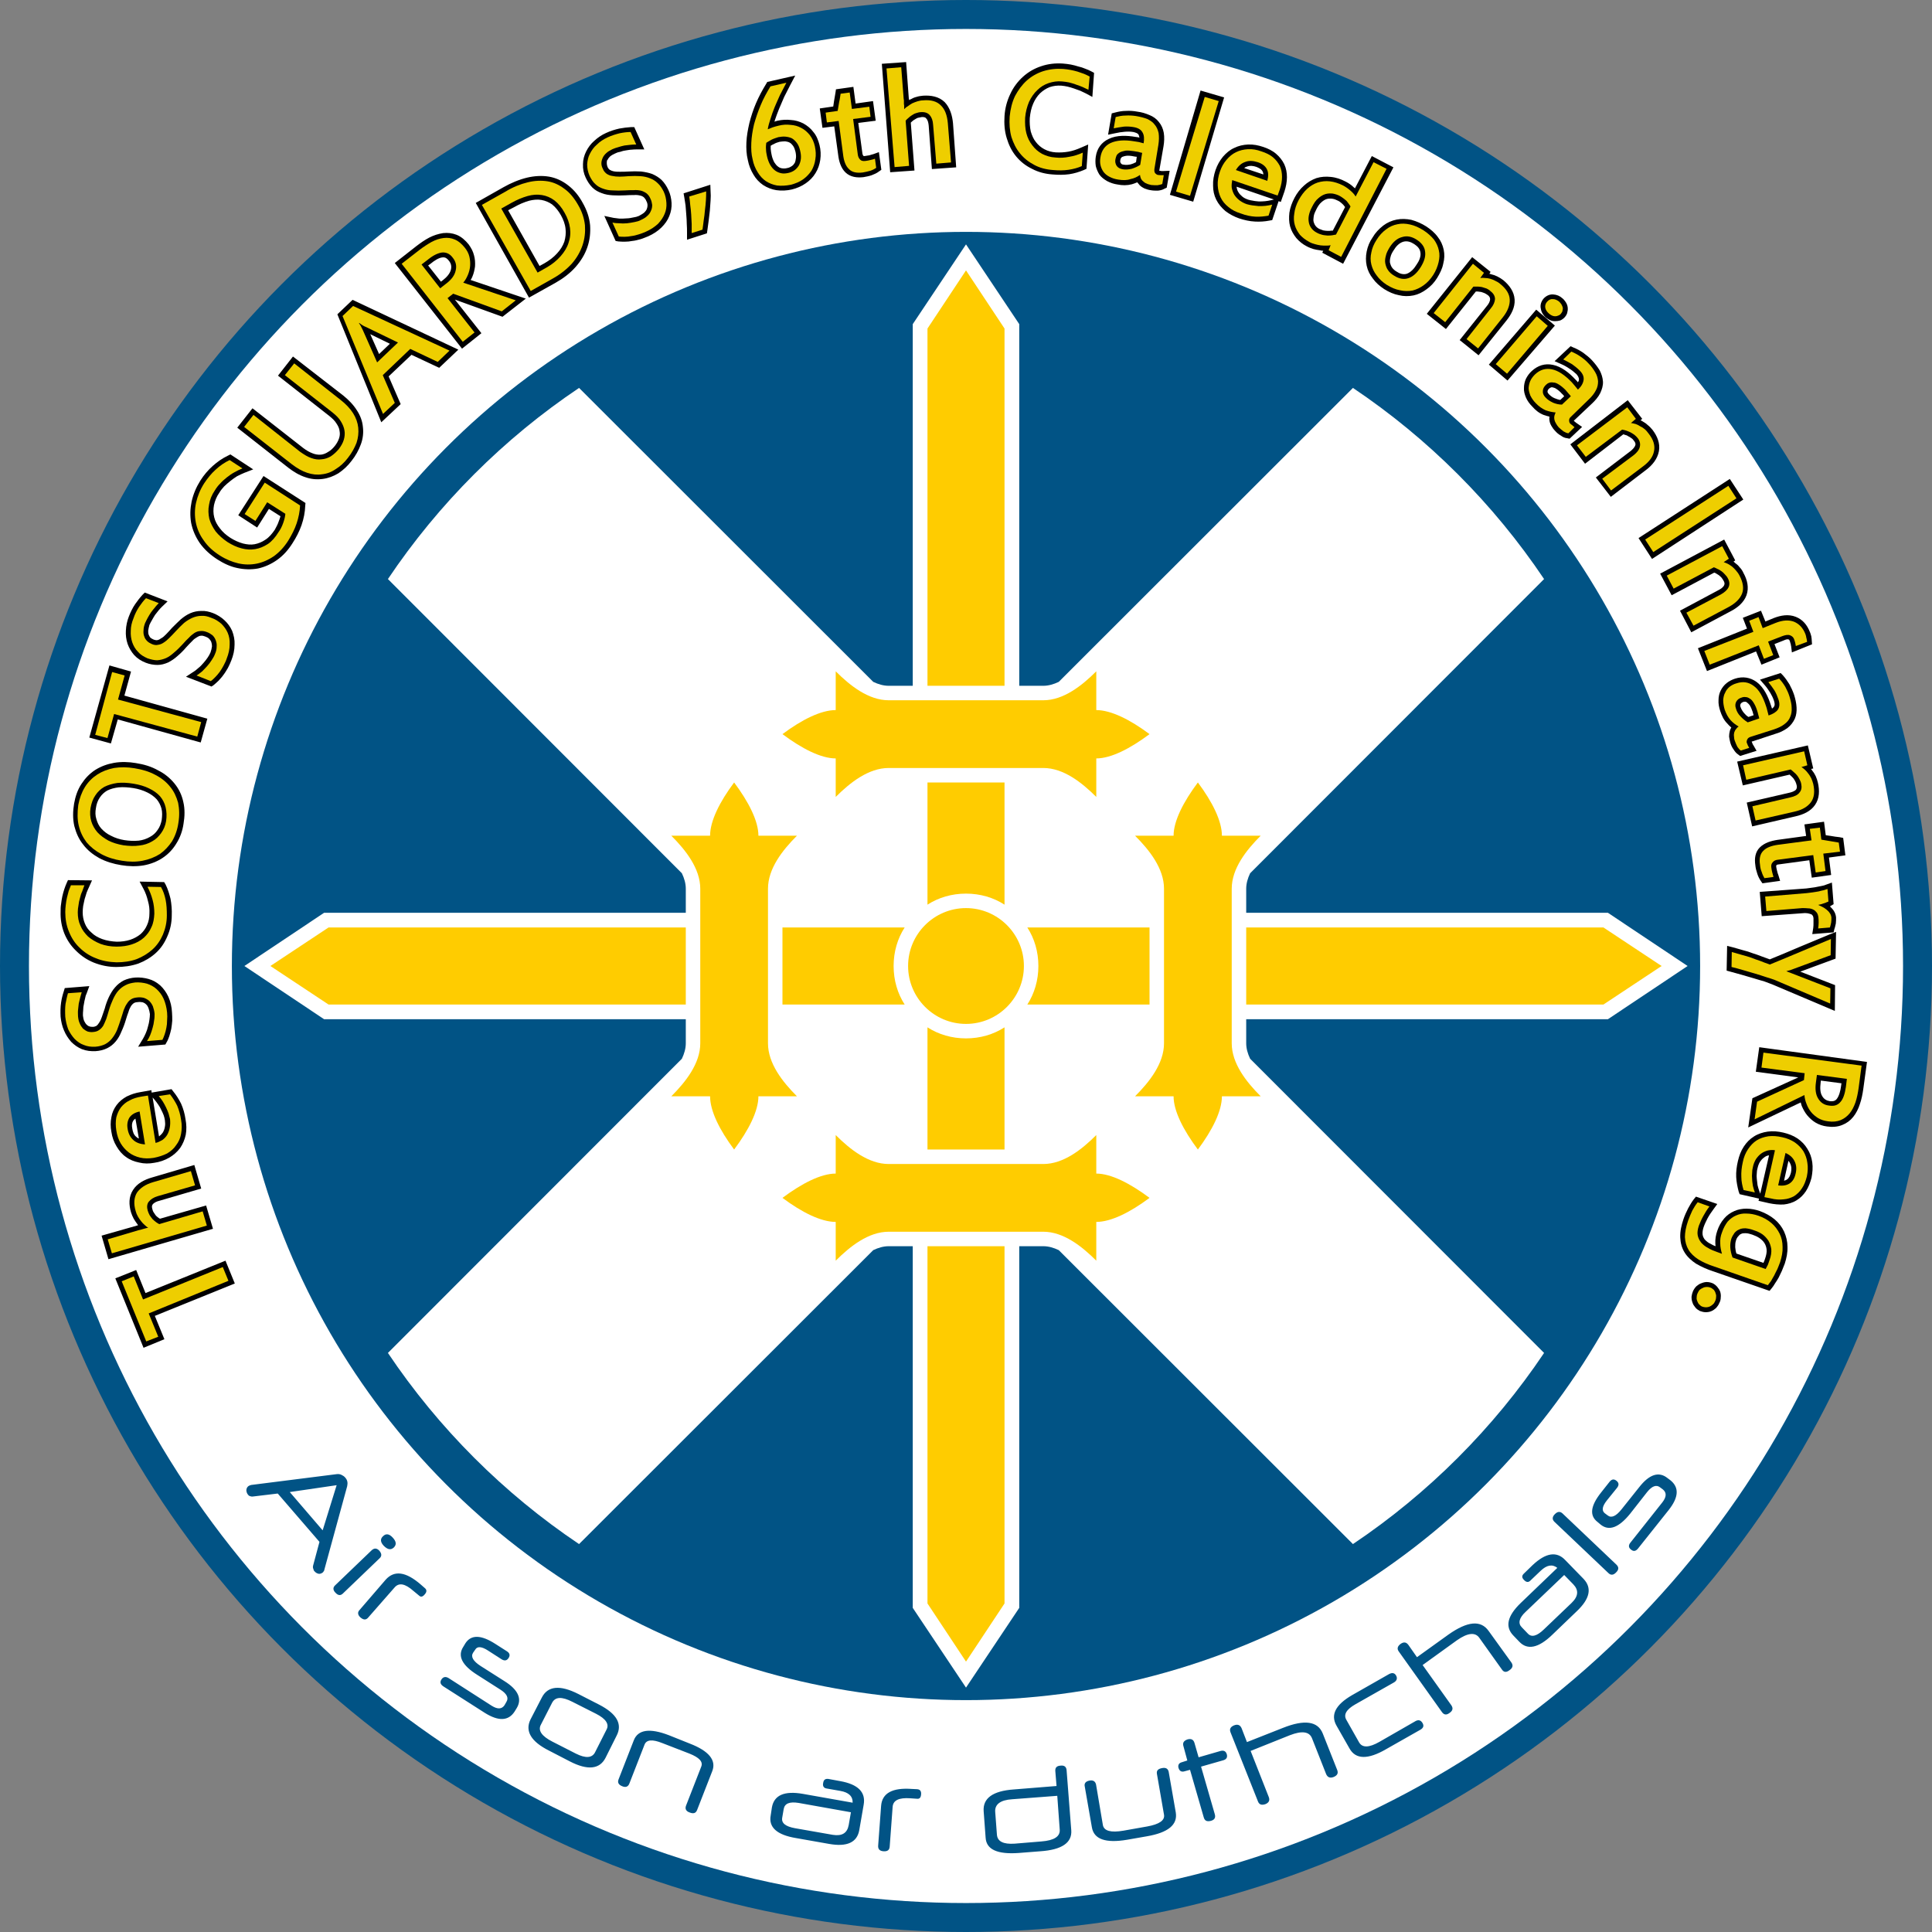 <?xml version="1.0" encoding="UTF-8" standalone="no"?>
<!-- Creator: CorelDRAW X7 -->

<svg
   xmlns:dc="http://purl.org/dc/elements/1.1/"
   xmlns:cc="http://creativecommons.org/ns#"
   xmlns:rdf="http://www.w3.org/1999/02/22-rdf-syntax-ns#"
   xmlns:svg="http://www.w3.org/2000/svg"
   xmlns="http://www.w3.org/2000/svg"
   xmlns:sodipodi="http://sodipodi.sourceforge.net/DTD/sodipodi-0.dtd"
   xmlns:inkscape="http://www.inkscape.org/namespaces/inkscape"
   xml:space="preserve"
   width="7.874in"
   height="7.874in"
   version="1.1"
   style="clip-rule:evenodd;fill-rule:evenodd;image-rendering:optimizeQuality;shape-rendering:geometricPrecision;text-rendering:geometricPrecision"
   viewBox="0 0 7874.001 7874.001"
   id="svg3577"
   inkscape:version="0.91 r13725"
   sodipodi:docname="Ariadna - The Scots Guards - [N3] [Vyo].svg"><rect x="0" y="0" width="7874.001" height="7874.001" fill="#808080" stroke="none"/><sodipodi:namedview
     pagecolor="#ffffff"
     bordercolor="#666666"
     borderopacity="1"
     objecttolerance="10"
     gridtolerance="10"
     guidetolerance="10"
     inkscape:pageopacity="0"
     inkscape:pageshadow="2"
     inkscape:window-width="640"
     inkscape:window-height="480"
     id="namedview3645"
     showgrid="false"
     inkscape:zoom="0.23838384"
     inkscape:cx="736.83001"
     inkscape:cy="849.33005"
     inkscape:window-x="0"
     inkscape:window-y="0"
     inkscape:window-maximized="0"
     inkscape:current-layer="svg3577" /><defs
     id="defs3579"><style
       type="text/css"
       id="style3581"><![CDATA[
    .fil3 {fill:none}
    .fil4 {fill:black}
    .fil0 {fill:#015385}
    .fil2 {fill:#FFCC00}
    .fil1 {fill:white}
    .fil6 {fill:#015385;fill-rule:nonzero}
    .fil5 {fill:#EECE00;fill-rule:nonzero}
   ]]></style></defs><g
     id="Layer_x0020_1"
     transform="translate(3937,-7063)"><circle
       class="fil0"
       cy="11000"
       r="3937"
       id="circle3585"
       cx="0"
       style="fill:#015385" /><circle
       class="fil1"
       cy="11000"
       r="3819"
       id="circle3587"
       cx="0"
       style="fill:#ffffff" /><circle
       class="fil0"
       cy="11000"
       r="2992"
       id="circle3589"
       cx="0"
       style="fill:#015385" /><path
       class="fil1"
       d="m 378,12158 c -21,-10 -42,-16 -63,-16 l -98,0 0,1474 -217,325 -217,-325 0,-1474 -98,0 c -21,0 -42,6 -63,16 l -1199,1198 c -307,-206 -573,-472 -779,-779 l 1198,-1199 c 10,-21 16,-42 16,-63 l 0,-98 -1474,0 -325,-217 325,-217 1474,0 0,-98 c 0,-21 -6,-42 -16,-63 L -2356,9423 c 206,-307 472,-573 779,-779 l 1199,1198 c 21,10 42,16 63,16 l 98,0 0,-1474 217,-325 217,325 0,1474 98,0 c 21,0 42,-6 63,-16 L 1577,8644 c 307,206 573,472 779,779 l -1198,1199 c -10,21 -16,42 -16,63 l 0,98 1474,0 325,217 -325,217 -1474,0 0,98 c 0,21 6,42 16,63 l 1198,1199 c -206,307 -472,573 -779,779 L 378,12158 Z"
       id="path3591"
       inkscape:connector-curvature="0"
       style="fill:#ffffff" /><path
       class="fil2"
       d="m 2598,10843 237,157 -237,157 -1456,0 0,-314 1456,0 z M 0,10764 c 130,0 236,106 236,236 0,130 -106,236 -236,236 -130,0 -236,-106 -236,-236 0,-130 106,-236 236,-236 z M -157,8402 0,8165 l 157,237 0,1456 -314,0 0,-1456 z m -158,1515 630,0 c 82,0 157,-59 216,-118 l 0,158 c 60,0 138,39 217,98 -79,59 -157,99 -217,99 l 0,157 c -59,-59 -134,-118 -216,-118 l -630,0 c -82,0 -157,59 -216,118 l 0,-157 c -60,0 -138,-40 -217,-99 79,-59 157,-98 217,-98 l 0,-158 c 59,59 134,118 216,118 z m 472,335 0,498 c -45,-29 -99,-45 -157,-45 -58,0 -112,16 -157,45 l 0,-498 314,0 z m -2755,905 -237,-157 237,-157 1456,0 0,314 -1456,0 z m 1515,158 0,-630 c 0,-82 -59,-157 -118,-216 l 158,0 c 0,-60 39,-138 98,-217 59,79 99,157 99,217 l 157,0 c -59,59 -118,134 -118,216 l 0,630 c 0,82 59,157 118,216 l -157,0 c 0,60 -40,138 -99,217 -59,-79 -98,-157 -98,-217 l -158,0 c 59,-59 118,-134 118,-216 z m 335,-472 498,0 c -29,45 -45,99 -45,157 0,58 16,112 45,157 l -498,0 0,-314 z m 905,2755 -157,237 -157,-237 0,-1456 314,0 0,1456 z m 158,-1515 -630,0 c -82,0 -157,59 -216,118 l 0,-158 c -60,0 -138,-39 -217,-98 79,-59 157,-99 217,-99 l 0,-157 c 59,59 134,118 216,118 l 630,0 c 82,0 157,-59 216,-118 l 0,157 c 60,0 138,40 217,99 -79,59 -157,98 -217,98 l 0,158 c -59,-59 -134,-118 -216,-118 z m -472,-335 0,-498 c 45,29 99,45 157,45 58,0 112,-16 157,-45 l 0,498 -314,0 z m 1240,-1063 0,630 c 0,82 59,157 118,216 l -158,0 c 0,60 -39,138 -98,217 -59,-79 -99,-157 -99,-217 l -157,0 c 59,-59 118,-134 118,-216 l 0,-630 c 0,-82 -59,-157 -118,-216 l 157,0 c 0,-60 40,-138 99,-217 59,79 98,157 98,217 l 158,0 c -59,59 -118,134 -118,216 z m -335,472 -498,0 c 29,-45 45,-99 45,-157 0,-58 -16,-112 -45,-157 l 498,0 0,314 z"
       id="path3593"
       inkscape:connector-curvature="0"
       style="fill:#ffcc00" /><circle
       class="fil3"
       cy="11000"
       r="3898"
       id="circle3595"
       cx="0"
       style="fill:none" /><circle
       class="fil3"
       cy="11000"
       r="3898"
       id="circle3597"
       cx="0"
       style="fill:none" /><g
       id="_902419840"><path
         class="fil4"
         d="m -3344,12333 326,-132 38,93 -326,132 39,95 -85,35 -115,-283 85,-34 38,94 z m 59,-303 188,-54 28,95 -426,124 -28,-96 144,-41 c 2,-1 3,-1 5,-2 -1,-1 -3,-3 -4,-5 -5,-7 -10,-14 -14,-21 -5,-9 -8,-17 -11,-26 -9,-31 -10,-63 8,-91 17,-27 46,-42 77,-51 l 173,-51 28,96 -171,50 c -9,2 -21,7 -27,15 -4,5 -3,12 -1,19 1,5 3,10 6,14 l 0,0 c 3,5 6,9 9,13 3,3 7,6 11,9 2,1 3,2 5,3 z m -34,-514 81,-14 7,9 c 13,16 23,32 32,50 9,20 15,42 18,63 4,21 5,43 1,64 -4,19 -12,38 -23,54 -12,16 -27,29 -44,39 -19,11 -40,18 -61,21 -21,4 -42,4 -62,-1 -20,-4 -38,-11 -54,-23 -16,-11 -28,-26 -38,-43 -11,-18 -18,-38 -21,-59 -4,-20 -4,-41 0,-60 3,-18 10,-34 21,-49 11,-15 25,-26 41,-35 18,-9 37,-15 56,-18 l 45,-8 1,10 z m 30,178 c 1,0 1,0 1,0 6,-5 11,-10 15,-16 4,-7 7,-15 8,-23 2,-9 1,-18 0,-27 -1,-7 -3,-14 -5,-20 -3,-7 -6,-15 -10,-22 -3,-7 -7,-14 -12,-21 -5,-7 -10,-14 -15,-20 l -8,-9 26,158 z m -96,-647 c 18,-1 37,1 54,6 18,5 33,14 47,26 14,13 25,29 33,46 9,20 14,42 15,64 1,11 1,23 1,34 -1,11 -2,22 -4,33 -2,10 -5,20 -8,30 -3,8 -6,17 -11,25 l -5,9 -111,9 20,-33 c 4,-7 8,-15 11,-22 4,-9 7,-18 9,-27 3,-10 5,-19 6,-28 1,-8 2,-15 2,-23 -1,-8 -3,-17 -6,-25 -2,-5 -5,-11 -10,-15 -4,-4 -8,-6 -13,-8 -6,-1 -12,-2 -19,-1 -5,0 -12,1 -17,4 -5,3 -9,8 -12,12 -4,7 -8,15 -10,23 -4,11 -8,22 -11,33 -5,17 -11,33 -18,48 -6,15 -13,28 -23,40 -10,12 -21,21 -35,28 -14,7 -31,11 -47,12 -19,1 -38,-1 -56,-8 -17,-7 -31,-17 -44,-30 -12,-14 -22,-29 -29,-46 -8,-18 -12,-37 -14,-56 -1,-19 -1,-39 2,-58 2,-15 6,-31 11,-46 l 4,-13 100,-8 -11,30 c -3,6 -5,12 -6,19 -2,8 -4,16 -5,24 -2,8 -3,16 -3,25 -1,7 -1,14 -1,22 1,7 2,15 5,22 3,6 6,11 10,15 3,3 7,6 11,7 5,2 10,2 15,2 5,0 10,-2 14,-4 5,-4 8,-8 11,-13 5,-7 8,-15 11,-23 4,-12 8,-23 12,-35 4,-16 10,-32 17,-47 7,-14 15,-28 25,-39 10,-12 22,-21 35,-28 15,-7 32,-11 48,-12 z m -76,-146 c 18,0 37,-2 55,-8 15,-5 30,-13 42,-23 11,-10 20,-22 26,-36 7,-15 10,-31 10,-48 1,-17 -1,-34 -6,-51 -4,-17 -10,-34 -18,-49 l -16,-30 100,2 6,10 c 9,18 15,38 20,58 4,22 6,45 5,68 0,29 -6,58 -18,85 -11,26 -26,49 -47,68 -21,19 -45,33 -71,43 -29,10 -59,14 -90,14 -31,0 -62,-6 -92,-18 -27,-11 -51,-27 -72,-48 -21,-20 -37,-44 -48,-71 -11,-28 -16,-58 -15,-88 0,-11 0,-21 2,-32 1,-10 3,-21 5,-31 2,-10 5,-19 8,-29 3,-9 6,-17 10,-26 l 5,-11 98,1 -12,27 c -4,8 -7,16 -10,23 -3,9 -5,18 -8,26 -2,9 -4,18 -6,28 -1,8 -2,17 -2,26 0,16 3,32 9,46 6,15 15,27 27,37 12,12 27,20 43,26 19,7 40,10 60,11 z m 78,-728 c 32,5 63,14 91,30 26,13 48,31 66,53 18,22 30,47 36,75 7,29 6,60 1,89 -4,29 -14,57 -30,82 -14,23 -33,43 -56,58 -23,15 -49,25 -77,30 -30,5 -61,4 -91,-1 -31,-5 -62,-14 -90,-29 -25,-14 -48,-32 -65,-55 -18,-22 -29,-48 -36,-75 -7,-30 -6,-62 -1,-92 5,-28 14,-56 30,-80 15,-23 33,-42 56,-57 24,-15 49,-24 77,-29 29,-5 60,-4 89,1 z m -47,-275 338,94 -27,97 -338,-94 -28,98 -88,-24 82,-294 88,25 -27,98 z m 362,-336 c 17,7 32,16 46,29 13,12 24,27 31,43 7,18 11,37 10,56 0,22 -5,44 -13,64 -4,11 -9,21 -14,31 -6,10 -11,19 -18,28 -6,9 -13,16 -20,24 -6,6 -13,12 -20,18 l -9,6 -104,-40 32,-21 c 7,-4 13,-10 19,-15 8,-6 14,-13 21,-21 6,-7 12,-14 17,-22 4,-6 8,-13 11,-20 3,-8 5,-17 6,-25 0,-6 -1,-12 -3,-18 -2,-5 -5,-9 -9,-13 -4,-4 -10,-7 -16,-9 -5,-2 -12,-4 -17,-3 -6,0 -11,3 -16,6 -7,4 -14,9 -19,15 -9,9 -17,17 -25,26 -11,13 -23,25 -36,36 -11,10 -24,19 -38,26 -14,6 -28,10 -43,10 -16,0 -33,-3 -48,-9 -18,-7 -34,-17 -47,-31 -12,-14 -21,-29 -27,-46 -6,-18 -8,-36 -7,-54 1,-20 5,-39 12,-57 7,-18 15,-35 26,-51 9,-13 19,-26 30,-38 l 9,-9 93,36 -22,21 c -5,5 -10,10 -14,15 -5,6 -10,13 -15,19 -4,7 -9,14 -13,22 -4,6 -7,13 -10,19 -2,8 -4,15 -5,23 0,6 0,12 2,17 l 0,0 c 2,5 4,8 7,12 4,3 9,6 14,8 4,1 9,3 14,2 6,-1 11,-4 15,-7 8,-4 14,-10 20,-16 9,-9 17,-18 25,-27 12,-12 24,-24 36,-35 12,-10 25,-19 39,-25 14,-6 29,-9 44,-9 17,-1 33,3 49,9 z m 274,-395 -47,-30 -48,76 -77,-50 103,-160 171,110 -1,11 c -1,27 -6,53 -15,79 -9,26 -22,51 -37,74 -17,27 -38,51 -64,69 -23,16 -49,28 -77,34 -28,5 -56,4 -84,-2 -29,-6 -56,-19 -81,-35 -28,-18 -53,-40 -72,-67 -17,-25 -29,-52 -35,-82 -5,-29 -4,-58 2,-87 7,-31 19,-59 36,-86 14,-22 31,-42 50,-59 19,-17 39,-31 62,-42 l 10,-5 93,61 -36,14 c -10,4 -20,9 -30,14 -10,6 -19,13 -28,20 -9,7 -17,14 -25,22 -7,8 -14,16 -19,25 -11,15 -18,33 -22,51 -3,17 -3,33 1,49 4,17 12,31 23,45 11,15 26,28 43,39 16,10 33,18 51,23 16,4 32,6 48,3 15,-3 30,-9 43,-18 16,-10 28,-25 39,-41 6,-11 12,-22 16,-34 3,-7 5,-14 7,-21 z m 222,-287 c 7,-9 13,-19 17,-31 3,-9 4,-19 2,-29 -1,-11 -6,-21 -12,-30 -7,-12 -18,-22 -29,-31 l -210,-165 61,-78 205,159 c 21,17 41,37 56,61 13,20 22,43 24,67 3,24 0,48 -8,70 -9,25 -22,48 -38,68 -15,20 -33,37 -54,51 -20,12 -41,20 -64,23 -24,3 -47,1 -70,-7 -25,-8 -48,-22 -69,-38 l -209,-164 62,-79 207,162 c 12,9 25,17 39,22 10,4 22,6 33,5 10,-1 20,-5 29,-11 11,-6 20,-15 28,-25 z m 312,-371 -93,88 49,113 -79,74 -179,-440 62,-59 431,203 -78,74 -113,-53 z m 177,-225 108,137 -79,63 -274,-349 88,-69 c 17,-13 34,-25 53,-35 18,-9 36,-15 56,-18 19,-2 37,0 55,7 20,8 36,23 49,39 10,14 18,28 22,45 4,14 5,29 4,45 -2,14 -5,28 -11,42 -2,5 -4,9 -7,13 l 225,76 -95,74 -194,-70 z m 521,-394 c 16,28 27,58 30,91 2,30 -1,60 -11,89 -10,30 -27,57 -48,81 -23,26 -51,47 -81,64 l -109,61 -217,-386 113,-64 c 30,-17 63,-31 96,-39 30,-7 60,-9 90,-4 28,5 54,17 77,35 25,19 45,44 60,72 z m 349,-53 c 8,17 12,35 13,53 1,18 -2,36 -9,53 -7,18 -18,33 -32,47 -15,15 -34,27 -54,36 -11,4 -21,9 -32,12 -11,3 -22,6 -33,7 -10,2 -20,3 -30,3 -9,0 -18,0 -27,-1 l -11,-2 -46,-102 38,8 c 8,1 16,2 24,3 10,0 19,0 29,-1 9,0 19,-2 28,-4 8,-1 15,-3 22,-6 7,-4 15,-8 22,-14 4,-4 8,-9 10,-14 2,-5 3,-10 3,-15 0,-7 -2,-13 -5,-18 -2,-6 -6,-11 -10,-15 -5,-4 -10,-6 -15,-7 -8,-2 -17,-3 -25,-2 -12,0 -24,0 -35,1 -17,1 -35,1 -52,0 -15,-1 -30,-3 -45,-9 -14,-5 -27,-12 -38,-23 -11,-11 -20,-25 -27,-40 -8,-17 -12,-36 -11,-55 0,-18 5,-36 13,-52 8,-16 19,-31 33,-43 14,-13 30,-24 48,-32 17,-8 36,-14 54,-18 16,-3 32,-5 48,-6 l 13,0 41,91 -31,0 c -6,0 -13,0 -20,1 -8,0 -16,2 -24,3 -8,1 -16,3 -24,6 -8,1 -15,4 -21,7 -7,3 -14,7 -20,12 -4,4 -8,9 -10,14 l -1,0 c -2,4 -2,9 -2,13 0,5 1,10 3,15 2,5 5,9 9,12 5,3 10,5 15,6 9,2 18,2 26,2 12,0 24,0 37,-1 16,-1 33,-1 50,0 16,2 31,5 45,10 14,6 27,14 38,24 12,12 21,26 28,41 z m 172,5 c 1,12 1,25 0,38 -1,14 -2,28 -3,42 -2,14 -3,28 -5,42 -2,12 -3,25 -5,37 l -2,13 -81,26 0,-27 c 0,-13 0,-25 -1,-37 0,-12 -1,-25 -2,-38 -1,-12 -2,-25 -3,-38 -2,-11 -3,-22 -5,-32 l -3,-17 109,-35 1,26 z m 260,-283 c 5,-2 9,-3 13,-4 18,-4 36,-5 54,-3 18,1 35,6 51,14 16,9 30,20 41,35 13,15 20,34 25,53 5,20 6,40 3,61 -3,19 -9,37 -19,53 -10,17 -24,31 -40,42 -17,12 -36,20 -56,25 -21,5 -43,6 -64,3 -19,-3 -37,-10 -54,-21 -16,-11 -29,-25 -39,-42 -11,-18 -19,-38 -23,-59 -6,-24 -7,-48 -6,-72 1,-26 6,-53 12,-79 7,-28 16,-55 27,-81 12,-28 26,-54 42,-80 l 4,-7 114,-26 -20,38 c -8,16 -17,33 -25,49 -7,16 -14,33 -21,49 -6,15 -12,31 -17,46 0,2 -1,4 -2,6 z m 244,19 -48,6 -11,-79 55,-8 c 1,-7 2,-14 3,-21 2,-11 4,-23 6,-35 l 2,-14 71,-10 9,68 71,-10 11,80 -71,9 17,126 c 1,3 2,7 4,8 1,2 3,1 5,1 6,-1 13,-2 19,-3 5,-2 11,-3 17,-5 l 22,-8 10,72 -10,7 c -9,7 -19,11 -29,15 -11,4 -23,6 -34,8 -26,3 -53,0 -73,-19 -19,-18 -27,-46 -30,-72 l -16,-116 z m 312,-15 15,195 -99,7 -34,-442 99,-7 11,149 c 1,2 1,4 1,6 2,-1 4,-3 6,-3 7,-4 15,-8 24,-10 9,-3 18,-4 27,-5 32,-2 64,3 88,26 22,23 31,55 34,86 l 13,180 -99,7 -13,-177 c -1,-10 -3,-22 -10,-29 -4,-6 -11,-6 -18,-6 -5,1 -10,2 -15,3 l -1,0 c -4,2 -9,4 -13,7 -4,2 -8,5 -12,9 -1,1 -3,2 -4,4 z m 485,-19 c -1,18 0,37 4,55 5,16 11,31 21,43 9,12 21,22 34,29 15,8 31,12 47,13 17,1 35,0 52,-3 17,-3 34,-9 50,-16 l 30,-13 -7,99 -11,5 c -19,8 -39,14 -59,17 -22,3 -45,3 -68,1 -29,-2 -58,-9 -84,-23 -25,-12 -47,-29 -65,-51 -18,-22 -30,-47 -38,-74 -9,-29 -11,-60 -9,-90 2,-32 10,-62 24,-91 12,-26 30,-50 51,-69 22,-20 47,-34 74,-43 29,-10 59,-13 89,-11 11,1 22,2 32,4 11,2 21,5 31,8 9,2 19,5 28,9 9,3 17,7 25,11 l 11,6 -7,98 -26,-14 c -8,-4 -15,-7 -23,-11 -8,-3 -16,-6 -25,-9 -9,-3 -18,-6 -27,-8 -8,-2 -17,-3 -26,-4 -16,-1 -32,1 -47,6 -15,6 -27,14 -39,25 -12,12 -21,26 -28,42 -8,18 -12,38 -14,59 z m 438,262 c -7,3 -15,6 -22,8 -19,5 -39,5 -58,1 -15,-2 -30,-7 -43,-14 -12,-7 -23,-15 -31,-26 -7,-11 -12,-23 -15,-35 -2,-13 -2,-26 0,-39 5,-33 23,-58 53,-72 33,-16 74,-14 109,-8 5,1 11,1 16,3 -1,-4 -2,-8 -3,-11 -4,-8 -15,-10 -22,-12 -12,-2 -24,-2 -35,-1 -13,1 -26,3 -39,6 l -29,6 15,-87 12,-3 c 15,-4 30,-7 45,-7 16,-1 32,0 47,3 17,2 34,7 50,14 15,6 28,15 38,28 11,13 17,28 20,44 3,18 2,37 -1,55 l -17,98 c 0,0 0,1 0,2 2,0 5,0 8,1 3,0 6,0 10,0 l 24,-1 -12,69 -9,4 c -8,5 -18,7 -27,8 -10,0 -20,0 -30,-2 -8,-1 -17,-4 -25,-7 -6,-3 -13,-7 -19,-13 -3,-4 -7,-8 -10,-12 z m 228,79 -95,-28 125,-425 96,28 -126,425 z m 348,-2 -26,77 -11,2 c -20,4 -40,5 -59,4 -22,-1 -44,-6 -65,-13 -20,-7 -39,-17 -56,-30 -15,-13 -28,-28 -37,-46 -9,-18 -13,-37 -13,-57 -1,-22 3,-43 10,-64 7,-20 17,-38 30,-54 13,-15 28,-28 46,-36 18,-9 37,-13 56,-14 22,-1 42,3 63,10 18,6 37,15 52,28 14,12 25,26 33,42 8,17 11,35 11,53 0,20 -4,39 -10,58 l -15,43 -9,-3 z m -171,-59 c 0,1 0,1 0,2 1,7 3,14 7,20 4,7 10,13 16,18 7,6 16,10 25,13 6,2 13,3 19,4 8,2 16,2 23,3 9,0 17,0 26,-1 8,-1 16,-2 24,-4 l 12,-3 -152,-52 z m 353,261 c -5,0 -10,-1 -14,-2 -9,-1 -18,-3 -26,-5 -9,-3 -18,-6 -27,-11 -16,-8 -31,-20 -43,-34 -11,-14 -20,-29 -25,-47 -5,-18 -5,-37 -3,-56 3,-21 11,-42 21,-61 10,-19 23,-36 39,-50 14,-13 31,-23 50,-30 19,-6 39,-7 58,-5 22,2 42,9 61,19 12,6 24,14 34,24 2,1 3,2 4,4 l 69,-132 88,46 -205,393 -85,-45 4,-8 z m 464,111 c -11,18 -26,34 -43,46 -16,12 -34,21 -53,25 -20,4 -40,4 -60,-1 -21,-4 -41,-13 -60,-25 -18,-12 -34,-26 -46,-43 -12,-15 -21,-33 -25,-52 -4,-19 -4,-38 0,-58 4,-20 12,-40 24,-57 11,-19 26,-35 44,-49 16,-12 34,-20 54,-24 20,-4 40,-3 60,1 22,6 42,15 61,27 18,12 34,25 47,43 12,15 20,33 24,52 4,19 3,38 -2,57 -4,21 -14,40 -25,58 z m 158,55 -122,153 -78,-62 185,-231 75,60 -5,8 c 3,0 5,1 8,2 9,2 17,5 25,9 8,4 16,9 24,15 24,20 44,46 46,79 2,32 -14,61 -33,85 l -114,142 -77,-62 111,-139 c 6,-7 13,-18 13,-28 0,-7 -4,-12 -9,-16 -4,-3 -9,-6 -13,-8 -4,-2 -9,-3 -14,-5 -5,-1 -10,-1 -15,-2 -2,0 -5,0 -7,0 z m 363,104 c -5,6 -12,11 -19,14 l 0,0 c -7,2 -14,3 -21,3 -7,0 -14,-1 -20,-4 l 0,0 c -7,-3 -12,-7 -18,-11 -10,-9 -18,-21 -20,-35 -4,-15 1,-30 11,-42 10,-11 24,-18 39,-17 15,1 27,6 38,16 5,4 9,9 13,15 l 0,0 c 4,6 7,13 8,20 1,7 1,13 -1,20 l 0,1 c -1,7 -5,14 -10,20 z m -234,259 -76,-65 193,-224 76,65 -193,224 z m 171,147 c -8,-2 -16,-4 -24,-7 -18,-7 -33,-19 -46,-34 -11,-11 -20,-23 -26,-37 -5,-12 -9,-26 -8,-39 0,-13 3,-26 8,-37 6,-12 14,-23 24,-32 24,-22 53,-32 86,-25 35,7 67,33 91,59 4,4 8,8 11,12 2,-3 4,-7 4,-10 1,-9 -5,-17 -10,-23 -9,-8 -18,-16 -28,-22 -10,-7 -22,-14 -34,-19 l -27,-12 65,-61 11,5 c 15,6 28,13 41,22 12,9 25,19 35,30 12,13 23,27 32,42 7,14 12,29 13,45 1,16 -4,32 -11,47 -8,16 -21,31 -34,43 l -72,68 c -1,1 -1,1 -2,2 2,2 4,3 6,5 2,2 5,4 8,6 l 20,14 -51,48 -10,-2 c -10,-1 -18,-5 -26,-11 -9,-5 -16,-11 -23,-19 -6,-6 -11,-13 -15,-20 -4,-7 -7,-14 -8,-22 -1,-5 -1,-10 0,-16 z m 301,72 -156,120 -60,-79 234,-180 59,76 -7,6 c 3,1 5,2 8,4 7,4 15,9 21,15 8,6 14,13 20,20 19,25 32,55 26,87 -6,32 -27,57 -52,76 l -144,110 -61,-79 142,-108 c 7,-6 16,-14 19,-24 2,-7 -2,-13 -6,-18 -3,-4 -6,-8 -10,-10 -4,-3 -8,-6 -13,-8 -4,-3 -9,-5 -14,-6 -2,-1 -4,-1 -6,-2 z m 117,508 -55,-85 372,-241 55,84 -372,242 z m 253,56 -173,92 -47,-88 261,-139 45,85 -7,5 c 2,1 4,3 6,5 7,5 14,11 19,18 7,7 12,15 16,24 15,27 23,59 12,90 -11,30 -37,51 -64,65 l -161,86 -46,-88 157,-84 c 8,-4 19,-11 23,-20 3,-6 1,-13 -3,-19 -2,-4 -5,-8 -8,-12 -3,-3 -7,-7 -11,-10 -4,-3 -9,-5 -13,-8 -2,-1 -4,-2 -6,-2 z m 246,291 21,54 -74,30 -22,-54 -200,80 -37,-93 200,-80 -17,-44 74,-29 18,44 34,-14 c 28,-11 60,-17 90,-5 28,11 46,33 57,61 3,6 4,12 6,18 1,6 2,13 2,19 l 1,14 -82,33 -3,-25 c -1,-2 -1,-4 -1,-6 -1,-2 -1,-4 -2,-7 -1,-2 -1,-4 -2,-7 0,-1 -1,-3 -2,-4 0,-3 -2,-3 -4,-4 -5,-2 -15,2 -19,4 l -38,15 z m -176,340 c -6,-5 -12,-11 -17,-17 -14,-14 -22,-32 -28,-50 -5,-15 -8,-30 -7,-45 0,-14 3,-27 9,-39 6,-12 14,-22 24,-30 10,-8 22,-14 34,-18 31,-10 62,-6 89,14 29,22 46,59 57,93 2,5 3,10 5,15 3,-2 6,-5 8,-8 5,-7 2,-17 0,-24 -4,-12 -9,-22 -15,-32 -7,-11 -14,-22 -23,-32 l -19,-22 84,-27 9,9 c 10,11 19,24 27,37 7,13 14,28 19,43 5,16 9,33 10,51 1,16 -1,32 -7,46 -7,15 -17,28 -30,38 -15,11 -32,19 -50,24 l -94,31 c 0,0 -1,0 -2,0 1,3 2,5 3,8 1,3 3,6 5,9 l 12,21 -67,21 -8,-6 c -8,-5 -14,-13 -19,-21 -6,-8 -10,-17 -13,-27 -2,-8 -4,-17 -5,-25 0,-8 1,-15 3,-23 1,-5 4,-10 6,-14 z m 238,192 -191,44 -23,-97 288,-66 22,94 -9,2 c 2,2 4,5 5,7 6,7 10,14 14,22 4,9 7,18 9,27 7,31 7,64 -12,91 -18,26 -48,39 -79,46 l -177,41 -22,-97 173,-40 c 9,-2 22,-6 28,-13 4,-6 4,-13 2,-19 -1,-5 -3,-10 -5,-14 -2,-4 -5,-9 -8,-13 -3,-4 -7,-7 -11,-11 -1,-1 -3,-2 -4,-4 z m 67,250 -7,-47 80,-11 7,55 c 7,1 14,2 21,3 12,2 23,4 35,5 l 15,3 9,71 -67,9 9,71 -79,11 -10,-71 -125,17 c -3,0 -7,1 -9,3 -1,2 -1,4 -1,6 1,6 2,12 4,19 1,5 3,11 5,16 l 7,23 -72,10 -7,-10 c -6,-9 -11,-19 -14,-29 -4,-12 -7,-23 -8,-35 -4,-26 -1,-53 18,-72 19,-19 46,-27 72,-31 l 117,-16 z m 97,287 c 5,5 11,11 15,17 6,9 9,18 10,28 0,9 0,17 -1,25 -2,8 -3,15 -6,23 l -3,13 -87,7 4,-25 c 1,-7 1,-13 1,-20 0,-7 0,-14 0,-20 -1,-4 -1,-7 -3,-10 -2,-3 -4,-5 -7,-6 -5,-2 -10,-3 -15,-4 -6,-1 -13,-1 -20,0 l -166,12 -8,-99 190,-14 c 7,-1 15,-2 22,-3 8,-1 16,-2 24,-4 7,-1 14,-3 20,-4 5,-1 9,-2 13,-4 l 25,-9 7,88 -10,6 c -2,1 -4,3 -5,3 z m -245,216 c 39,-16 78,-32 117,-49 42,-17 83,-35 125,-52 l 28,-11 -2,109 -144,53 142,55 -1,105 -255,-108 c -10,-4 -21,-8 -32,-12 -15,-4 -30,-9 -44,-13 -16,-5 -32,-9 -48,-14 -16,-4 -31,-9 -47,-13 l -15,-4 2,-101 24,6 c 14,4 28,8 42,12 13,3 25,7 38,12 12,4 25,8 37,13 11,4 22,8 33,12 z m 116,481 -173,-23 14,-100 439,60 -15,110 c -3,21 -7,42 -14,62 -6,19 -15,37 -27,52 -12,15 -27,26 -45,33 -19,8 -41,9 -62,6 -16,-2 -32,-7 -47,-16 -13,-8 -24,-18 -34,-30 -9,-11 -16,-24 -22,-38 -1,-4 -3,-9 -4,-14 l -214,102 17,-119 187,-85 z m -160,494 -79,-18 -4,-11 c -5,-19 -9,-39 -10,-59 -1,-21 2,-44 7,-65 5,-21 12,-41 24,-59 11,-17 25,-31 41,-41 17,-11 36,-17 56,-20 21,-3 43,-1 64,4 21,5 40,12 58,24 16,11 30,25 40,42 11,17 17,35 20,55 3,21 1,42 -3,63 -5,19 -12,38 -23,55 -10,15 -23,28 -38,37 -16,10 -34,15 -52,17 -20,1 -39,-1 -59,-5 l -44,-10 2,-9 z m 41,-177 c -1,1 -1,1 -2,1 -7,1 -13,4 -19,9 -7,5 -12,11 -16,17 -5,8 -8,17 -10,26 -2,7 -3,13 -3,20 -1,8 -1,16 0,24 1,8 2,16 3,25 2,8 4,16 7,24 l 4,11 36,-157 z m -218,371 c 0,-3 -1,-7 -1,-10 -1,-18 2,-36 8,-53 6,-18 15,-35 28,-50 11,-13 25,-23 41,-30 15,-7 33,-10 50,-10 19,0 38,4 55,10 22,8 42,19 59,33 17,14 30,31 39,50 9,20 14,41 14,62 1,24 -4,47 -11,69 -4,10 -8,20 -12,30 -4,9 -9,18 -13,27 -5,8 -9,16 -15,24 -4,7 -8,13 -13,19 l -9,11 -231,-80 c -24,-8 -47,-18 -69,-31 -18,-12 -35,-27 -46,-45 -12,-19 -17,-40 -18,-62 -1,-25 5,-50 13,-74 5,-15 12,-30 19,-44 7,-13 14,-25 23,-37 l 9,-11 87,30 -16,22 c -9,12 -17,24 -24,37 -6,12 -12,24 -16,36 -3,9 -5,20 -4,29 1,8 4,14 9,21 7,7 14,13 23,17 7,4 14,8 21,10 z m -12,151 c 8,4 14,9 19,15 5,6 9,12 12,20 2,7 3,15 2,23 0,8 -2,16 -6,23 -3,8 -8,14 -13,20 -6,5 -12,10 -20,13 l 0,0 c -7,3 -15,4 -22,4 -8,0 -16,-2 -24,-5 -7,-4 -14,-8 -19,-15 -5,-6 -9,-12 -11,-19 -3,-8 -4,-15 -4,-24 1,-8 3,-16 6,-23 4,-8 8,-14 14,-20 6,-5 13,-10 20,-12 7,-3 15,-5 22,-5 9,0 16,2 24,5 z m -6414,-590 -14,-81 c -3,2 -7,5 -9,9 -6,9 -6,20 -4,31 2,13 6,26 16,34 3,3 7,6 11,7 z m -22,-1428 c -20,-3 -41,-5 -61,-3 -16,2 -32,6 -46,13 -12,7 -22,16 -30,28 -9,13 -14,28 -16,43 -3,16 -3,31 2,46 4,14 10,27 20,38 11,12 24,22 39,29 17,9 36,15 55,18 20,3 39,4 59,2 16,-2 31,-7 45,-15 13,-7 23,-16 31,-28 9,-12 14,-26 17,-41 2,-16 3,-32 -1,-47 -4,-14 -10,-26 -19,-37 -11,-12 -24,-21 -38,-28 -18,-9 -38,-15 -57,-18 z m 965,-1850 36,81 44,-42 -80,-39 z m 236,-280 52,66 8,-6 c 14,-11 29,-26 33,-44 3,-14 0,-25 -9,-36 -7,-9 -14,-14 -25,-13 -16,1 -36,15 -48,25 l -11,8 z m 326,-225 128,227 20,-11 c 19,-11 37,-24 52,-41 13,-14 23,-30 29,-47 5,-17 7,-35 5,-52 -2,-20 -9,-38 -19,-56 -9,-16 -21,-32 -36,-44 -13,-9 -27,-15 -43,-18 -16,-3 -34,-1 -50,3 -21,6 -42,15 -61,26 l -25,13 z m 1070,-263 c 0,4 0,9 0,13 1,9 2,17 4,25 2,10 6,21 11,30 4,6 9,13 15,17 5,4 10,6 16,7 7,1 14,1 21,-1 7,-1 13,-4 19,-8 5,-3 9,-8 12,-13 3,-6 4,-13 5,-20 1,-8 0,-17 -2,-26 -2,-8 -5,-17 -10,-24 -4,-5 -8,-10 -14,-13 -5,-3 -12,-4 -18,-5 -8,0 -16,1 -23,2 -8,2 -16,5 -23,9 -4,2 -9,4 -13,7 z m 1492,45 c -4,0 -9,-1 -14,-2 -9,-2 -20,-3 -29,-2 -5,1 -11,2 -15,4 -3,1 -5,3 -6,5 -2,3 -3,5 -3,9 -1,4 -1,8 2,12 2,4 7,6 11,6 10,2 19,1 29,-1 7,-2 15,-5 22,-9 l 3,-22 z m 438,46 78,26 c 0,-4 -1,-8 -3,-12 -5,-10 -16,-15 -26,-19 -12,-4 -25,-6 -38,-1 -4,1 -8,3 -11,6 z m 361,255 50,-96 c -2,-3 -5,-6 -7,-9 -3,-3 -7,-7 -11,-10 -3,-3 -7,-5 -11,-7 -8,-4 -15,-7 -23,-8 -8,-1 -15,-1 -22,1 -8,2 -15,7 -21,12 -10,8 -17,20 -22,30 -5,10 -10,20 -11,30 -1,8 -2,15 0,22 2,6 4,11 8,16 4,5 9,9 15,12 5,2 10,4 16,6 6,1 12,2 18,2 5,0 11,0 16,-1 2,0 3,0 5,0 z m 341,139 c 10,-14 19,-33 16,-50 -2,-16 -13,-26 -25,-34 -14,-9 -28,-14 -44,-10 -18,5 -31,20 -40,35 -6,9 -11,18 -13,28 -2,7 -3,15 -2,23 2,7 4,13 8,19 5,7 12,13 19,17 12,8 26,13 41,9 17,-6 31,-22 40,-37 z m 602,536 c -3,-4 -6,-8 -10,-11 -6,-7 -14,-14 -22,-19 -4,-3 -9,-5 -14,-6 -3,-1 -6,-1 -8,0 -3,1 -5,3 -8,5 -3,3 -6,7 -6,12 0,4 3,8 6,11 7,7 15,13 23,16 8,3 15,6 23,7 l 16,-15 z m 772,1300 c -1,-4 -3,-9 -4,-14 -3,-9 -7,-19 -12,-27 -3,-4 -7,-8 -11,-11 -2,-2 -4,-3 -7,-3 -3,0 -6,0 -9,1 -4,2 -8,4 -10,8 -2,4 -2,9 0,13 3,9 8,17 14,24 5,6 11,12 18,16 l 21,-7 z m 358,1500 -84,-11 -1,10 c -2,17 -3,39 7,54 7,12 18,18 31,20 11,1 20,0 27,-8 11,-13 16,-36 18,-51 l 2,-14 z m -216,316 -18,81 c 4,-1 8,-2 12,-5 9,-6 13,-17 16,-27 3,-13 3,-26 -3,-38 -2,-4 -4,-8 -7,-11 z m -212,378 110,38 c 0,0 0,0 0,0 3,-6 5,-12 7,-18 4,-12 7,-24 6,-36 -1,-10 -4,-19 -9,-27 -5,-8 -12,-14 -20,-20 -9,-6 -18,-10 -29,-14 -9,-3 -19,-6 -28,-6 -6,0 -13,0 -18,3 -5,2 -8,5 -11,9 -5,5 -8,11 -10,18 -3,9 -3,18 -3,27 1,9 2,18 5,26 z"
         id="path3600"
         inkscape:connector-curvature="0"
         style="fill:#000000" /></g><polygon
       class="fil5"
       points="-3006,12283 -3331,12416 -3292,12511 -3341,12530 -3441,12285 -3392,12265 -3354,12359 -3029,12227 "
       id="polygon3602"
       style="fill:#eece00;fill-rule:nonzero" /><path
       id="1"
       class="fil5"
       d="m -3159,11836 17,58 -152,44 c -17,5 -29,13 -37,23 -7,9 -8,22 -4,36 2,7 5,13 8,19 4,6 8,11 12,16 4,4 9,8 14,12 4,3 9,6 13,8 l 177,-52 17,58 -387,113 -17,-57 125,-37 c 2,-1 5,-1 9,-2 3,-1 7,-2 10,-3 4,-1 8,-2 11,-3 4,-1 7,-2 10,-2 -5,-3 -10,-7 -15,-12 -5,-4 -10,-10 -14,-15 -5,-6 -9,-12 -13,-19 -4,-7 -7,-14 -9,-22 -9,-30 -7,-55 5,-75 13,-19 35,-34 66,-43 l 154,-45 z"
       inkscape:connector-curvature="0"
       style="fill:#eece00;fill-rule:nonzero" /><path
       id="2"
       class="fil5"
       d="m -3417,11663 c 3,20 11,35 23,46 12,11 28,17 48,18 l -22,-134 c -19,4 -32,12 -41,24 -8,13 -11,28 -8,46 z m 106,119 c -20,3 -38,3 -55,-1 -17,-4 -33,-11 -46,-21 -13,-10 -24,-22 -33,-37 -9,-15 -15,-33 -18,-53 -3,-19 -3,-37 0,-53 4,-15 10,-29 19,-41 9,-11 20,-21 35,-28 14,-8 31,-13 50,-16 l 25,-4 31,193 c 10,-2 19,-7 28,-12 8,-6 15,-13 20,-22 5,-9 8,-18 10,-29 2,-11 2,-22 1,-34 -2,-8 -4,-15 -6,-23 -3,-8 -6,-16 -10,-24 -4,-8 -8,-16 -13,-24 -5,-8 -11,-16 -17,-23 l 46,-7 c 11,14 21,30 29,46 7,17 13,36 16,58 4,21 3,40 0,57 -3,18 -10,33 -20,46 -9,14 -22,25 -37,34 -16,8 -34,14 -55,18 z"
       inkscape:connector-curvature="0"
       style="fill:#eece00;fill-rule:nonzero" /><path
       id="3"
       class="fil5"
       d="m -3385,11067 c 16,-1 32,1 47,5 15,5 28,12 39,22 12,11 22,24 29,40 7,16 12,35 14,56 1,11 1,21 0,32 0,11 -1,21 -3,30 -2,10 -4,19 -7,27 -3,9 -6,16 -9,22 l -63,5 c 5,-7 9,-15 13,-24 4,-10 7,-19 10,-30 3,-10 5,-20 6,-30 2,-10 2,-19 2,-27 -1,-12 -4,-22 -7,-31 -4,-9 -9,-16 -15,-22 -6,-5 -13,-9 -21,-12 -8,-2 -17,-3 -26,-2 -11,1 -20,3 -27,8 -7,4 -12,10 -17,18 -5,7 -9,16 -13,26 -3,11 -7,22 -11,35 -5,17 -11,32 -16,46 -6,14 -13,25 -21,35 -7,9 -17,17 -28,23 -11,5 -24,9 -39,10 -17,1 -33,-1 -47,-7 -15,-5 -27,-14 -38,-25 -10,-11 -19,-24 -26,-39 -6,-16 -10,-33 -12,-51 -1,-19 -1,-36 1,-52 3,-16 6,-31 10,-44 l 56,-4 c -2,6 -4,13 -6,21 -2,8 -4,17 -6,25 -1,9 -2,18 -3,27 -1,9 0,17 0,25 1,11 3,21 7,29 3,8 8,15 13,21 6,5 12,9 19,12 7,2 15,3 23,2 10,-1 17,-3 24,-8 6,-4 12,-10 17,-18 4,-8 8,-17 12,-27 4,-11 7,-23 11,-36 5,-17 11,-32 17,-45 6,-13 13,-25 21,-34 9,-10 18,-17 30,-23 11,-6 24,-9 40,-11 z"
       inkscape:connector-curvature="0"
       style="fill:#eece00;fill-rule:nonzero" /><path
       id="4"
       class="fil5"
       d="m -3462,10921 c 23,0 44,-3 62,-9 19,-6 35,-15 49,-27 13,-12 24,-26 31,-43 8,-16 11,-35 12,-55 0,-19 -2,-38 -7,-56 -5,-19 -12,-37 -21,-54 l 55,1 c 9,15 15,33 19,52 4,20 5,41 5,64 0,28 -6,54 -16,78 -10,23 -24,44 -43,61 -18,16 -39,29 -64,39 -25,9 -52,13 -82,13 -31,-1 -59,-6 -85,-17 -26,-10 -48,-25 -66,-43 -19,-18 -33,-40 -43,-65 -10,-24 -15,-51 -15,-80 0,-10 1,-20 2,-29 1,-11 3,-20 5,-30 2,-9 5,-18 7,-27 3,-8 6,-16 9,-23 l 55,0 c -3,8 -6,16 -9,25 -4,8 -7,18 -9,27 -3,10 -5,19 -6,29 -2,10 -3,20 -3,29 0,20 3,38 11,55 7,17 18,31 31,44 14,12 31,22 51,30 19,7 41,11 65,11 z"
       inkscape:connector-curvature="0"
       style="fill:#eece00;fill-rule:nonzero" /><path
       id="5"
       class="fil5"
       d="m -3393,10257 c -24,-4 -46,-5 -66,-3 -20,3 -37,8 -53,16 -14,8 -27,20 -36,34 -10,14 -16,31 -20,52 -3,19 -2,37 3,54 5,17 14,32 25,45 12,13 27,24 45,34 18,9 38,15 61,19 23,3 45,4 65,1 19,-2 37,-8 52,-17 15,-8 27,-20 37,-34 10,-14 17,-30 20,-49 3,-20 2,-39 -2,-56 -4,-17 -12,-32 -23,-45 -12,-13 -26,-23 -45,-32 -18,-9 -39,-15 -63,-19 z m 4,-63 c 32,5 61,14 85,27 25,13 45,29 60,48 16,19 26,41 33,66 5,25 6,52 1,82 -4,28 -13,53 -26,75 -14,21 -30,38 -50,52 -21,13 -44,22 -70,27 -26,5 -54,5 -84,0 -32,-5 -60,-14 -84,-27 -24,-13 -44,-29 -60,-48 -15,-20 -26,-42 -32,-68 -6,-25 -6,-53 -2,-84 5,-27 14,-52 27,-73 13,-21 30,-38 50,-51 20,-13 43,-22 69,-27 26,-4 53,-4 83,1 z"
       inkscape:connector-curvature="0"
       style="fill:#eece00;fill-rule:nonzero" /><polygon
       id="6"
       class="fil5"
       points="-3133,10065 -3472,9973 -3499,10071 -3549,10058 -3480,9802 -3429,9816 -3456,9914 -3117,10006 "
       style="fill:#eece00;fill-rule:nonzero" /><path
       id="7"
       class="fil5"
       d="m -3076,9581 c 16,5 29,14 41,24 11,11 20,23 26,37 6,14 9,30 8,48 0,18 -4,37 -12,57 -3,10 -8,19 -13,29 -5,9 -10,18 -16,26 -6,8 -12,15 -18,21 -6,6 -12,12 -18,16 l -58,-23 c 7,-4 14,-10 22,-16 7,-7 15,-15 22,-23 7,-8 13,-16 18,-24 6,-9 10,-16 13,-24 5,-11 7,-21 7,-31 1,-10 -1,-18 -4,-26 -3,-8 -7,-14 -13,-20 -7,-5 -14,-10 -23,-13 -10,-4 -19,-5 -27,-4 -8,0 -16,3 -24,8 -7,5 -15,11 -22,19 -8,7 -16,16 -25,26 -12,13 -24,25 -35,34 -11,10 -22,18 -33,23 -12,5 -23,8 -36,9 -12,0 -25,-3 -40,-8 -16,-7 -29,-15 -39,-27 -11,-11 -18,-24 -23,-38 -5,-15 -7,-31 -6,-47 0,-17 4,-34 11,-51 6,-18 14,-33 23,-47 9,-13 18,-25 28,-35 l 52,20 c -4,5 -10,10 -15,17 -5,6 -11,13 -16,20 -5,8 -10,15 -14,23 -4,8 -8,15 -11,22 -4,11 -6,20 -6,29 -1,9 0,18 3,25 2,7 6,13 12,19 5,5 12,9 19,12 9,4 18,5 25,3 8,-1 16,-4 23,-9 8,-5 15,-11 23,-19 8,-8 17,-17 26,-27 12,-13 23,-24 34,-34 11,-9 23,-16 34,-21 12,-5 24,-8 37,-8 12,-1 26,2 40,8 z"
       inkscape:connector-curvature="0"
       style="fill:#eece00;fill-rule:nonzero" /><path
       id="8"
       class="fil5"
       d="m -3010,9272 c 19,12 38,21 58,26 19,5 37,6 55,3 18,-3 35,-10 52,-21 16,-11 30,-27 43,-48 8,-11 14,-23 19,-37 5,-14 8,-26 9,-38 l -74,-47 -48,76 -44,-28 82,-128 144,93 c -1,24 -6,49 -14,73 -8,24 -20,47 -34,70 -17,27 -37,48 -59,64 -22,15 -45,25 -69,30 -25,5 -50,5 -76,-1 -25,-6 -50,-16 -75,-32 -28,-18 -50,-38 -66,-62 -17,-23 -27,-48 -32,-73 -5,-26 -5,-53 1,-80 6,-27 17,-54 33,-79 14,-21 29,-40 47,-56 17,-16 36,-29 57,-39 l 52,34 c -12,5 -23,10 -33,16 -11,6 -21,13 -31,21 -10,8 -19,16 -27,25 -8,8 -15,17 -21,27 -13,19 -21,39 -24,59 -4,19 -3,38 1,57 5,18 14,35 26,52 13,16 29,30 48,43 z"
       inkscape:connector-curvature="0"
       style="fill:#eece00;fill-rule:nonzero" /><path
       id="9"
       class="fil5"
       d="m -2556,8893 c 9,-12 16,-24 20,-37 4,-13 5,-26 3,-38 -2,-13 -7,-25 -15,-38 -7,-12 -19,-24 -34,-36 l -194,-152 38,-48 188,148 c 22,17 40,36 52,55 12,19 19,39 21,59 2,20 0,41 -7,62 -8,20 -19,41 -35,61 -15,20 -32,35 -50,46 -17,12 -36,19 -56,21 -19,3 -39,1 -60,-6 -21,-7 -42,-19 -64,-36 l -193,-151 38,-49 191,151 c 16,11 30,20 45,25 14,5 28,7 41,5 14,-1 26,-5 38,-12 12,-8 23,-18 33,-30 z"
       inkscape:connector-curvature="0"
       style="fill:#eece00;fill-rule:nonzero" /><path
       id="10"
       class="fil5"
       d="m -2105,8492 -48,46 -112,-53 -112,107 49,113 -48,45 -165,-399 43,-41 393,182 z m -342,-97 c -3,-1 -7,-3 -12,-6 -5,-3 -9,-6 -14,-10 l -1,1 c 3,5 7,10 9,15 3,6 5,10 7,14 l 58,131 85,-81 -132,-64 z"
       inkscape:connector-curvature="0"
       style="fill:#eece00;fill-rule:nonzero" /><path
       id="11"
       class="fil5"
       d="m -2092,8113 c -12,-16 -26,-22 -43,-21 -16,2 -36,11 -58,29 l -26,20 76,97 23,-18 c 23,-17 36,-35 40,-54 5,-19 1,-37 -12,-53 z m 257,174 -57,45 -198,-72 -23,18 110,140 -48,38 -249,-318 72,-56 c 17,-13 34,-24 50,-33 17,-9 33,-14 49,-16 16,-2 31,0 45,6 15,6 28,17 41,33 9,11 16,24 19,37 3,13 4,25 3,38 -1,12 -4,24 -9,36 -5,12 -11,23 -19,32 l 214,72 z"
       inkscape:connector-curvature="0"
       style="fill:#eece00;fill-rule:nonzero" /><path
       id="12"
       class="fil5"
       d="m -1636,7930 c -12,-22 -26,-38 -41,-50 -16,-12 -33,-19 -51,-22 -19,-3 -38,-2 -59,4 -21,6 -43,15 -66,28 l -41,23 148,261 37,-21 c 23,-13 42,-29 57,-46 15,-17 26,-35 32,-54 7,-20 9,-40 6,-61 -3,-21 -10,-41 -22,-62 z m 55,-32 c 16,27 25,55 28,83 2,28 -1,55 -10,82 -9,26 -23,51 -43,74 -21,23 -46,43 -76,60 l -92,52 -199,-351 96,-54 c 31,-19 62,-31 91,-38 28,-7 56,-8 81,-4 25,4 48,15 69,31 21,15 39,37 55,65 z"
       inkscape:connector-curvature="0"
       style="fill:#eece00;fill-rule:nonzero" /><path
       id="13"
       class="fil5"
       d="m -1232,7844 c 7,15 10,30 11,46 1,15 -1,30 -7,44 -6,15 -15,28 -27,41 -13,12 -29,23 -49,32 -9,4 -19,8 -29,11 -10,3 -20,6 -30,7 -10,2 -19,3 -28,3 -9,0 -16,0 -24,-1 l -26,-57 c 8,2 18,3 28,3 10,1 20,1 31,0 10,-1 21,-3 31,-5 10,-2 18,-4 25,-8 11,-5 20,-10 27,-17 7,-6 12,-13 15,-21 4,-8 5,-16 5,-24 -1,-8 -3,-17 -7,-25 -4,-10 -10,-17 -16,-22 -7,-5 -15,-9 -23,-11 -9,-2 -19,-3 -30,-2 -10,0 -23,0 -36,1 -18,1 -34,1 -49,0 -15,0 -28,-3 -39,-7 -12,-4 -23,-10 -32,-19 -9,-8 -16,-19 -23,-33 -7,-16 -10,-31 -10,-47 1,-15 4,-30 11,-43 7,-14 16,-27 29,-38 12,-12 26,-21 43,-29 17,-8 34,-13 50,-17 15,-3 30,-5 44,-5 l 23,51 c -6,0 -14,0 -22,1 -8,1 -17,2 -26,3 -9,2 -17,4 -26,7 -8,2 -16,5 -23,8 -10,5 -19,10 -25,16 -7,6 -12,13 -15,20 -3,7 -5,14 -5,22 0,7 2,15 6,22 3,9 9,15 15,20 6,4 14,8 23,9 9,2 19,3 30,3 11,0 24,-1 37,-2 18,-1 34,-1 48,0 15,1 28,4 40,9 11,4 22,11 31,20 9,8 17,20 24,34 z"
       inkscape:connector-curvature="0"
       style="fill:#eece00;fill-rule:nonzero" /><path
       id="14"
       class="fil5"
       d="m -1059,7843 c 0,11 0,23 -1,36 -1,14 -2,27 -4,41 -1,14 -3,28 -5,41 -2,14 -3,27 -5,38 l -44,14 c 0,-12 0,-24 0,-37 -1,-13 -1,-26 -2,-39 -1,-13 -2,-26 -4,-39 -1,-12 -2,-23 -4,-34 l 69,-21 z"
       inkscape:connector-curvature="0"
       style="fill:#eece00;fill-rule:nonzero" /><path
       id="15"
       class="fil5"
       d="m -676,7677 c -3,-13 -7,-23 -13,-31 -6,-8 -12,-14 -20,-19 -8,-4 -17,-6 -26,-7 -10,-1 -19,0 -30,2 -9,3 -19,6 -27,10 -9,5 -16,9 -22,13 -1,8 -2,17 -1,27 0,9 2,19 4,28 3,14 8,26 13,35 6,10 13,18 20,23 8,6 16,9 25,11 9,2 18,1 28,-1 10,-2 19,-6 26,-11 8,-6 13,-12 18,-20 4,-8 7,-17 8,-27 1,-10 0,-21 -3,-33 z m 60,-18 c 4,19 5,36 2,53 -2,17 -8,33 -16,47 -9,13 -20,25 -34,35 -14,10 -31,17 -50,22 -20,4 -39,5 -56,3 -17,-3 -32,-9 -46,-18 -13,-9 -24,-21 -33,-36 -10,-16 -17,-33 -21,-54 -5,-19 -6,-41 -5,-66 1,-24 5,-49 11,-75 7,-25 16,-52 27,-78 11,-27 25,-52 40,-77 l 65,-15 c -9,17 -18,34 -26,50 -8,17 -15,34 -22,50 -7,17 -12,32 -17,48 -5,15 -9,29 -11,42 5,-2 12,-5 20,-8 7,-2 15,-5 25,-7 16,-4 32,-5 48,-3 16,1 30,5 43,12 14,7 25,17 35,29 10,13 17,28 21,46 z"
       inkscape:connector-curvature="0"
       style="fill:#eece00;fill-rule:nonzero" /><path
       id="16"
       class="fil5"
       d="m -366,7747 c -7,5 -15,9 -24,12 -10,3 -20,5 -31,7 -25,3 -44,-1 -56,-14 -13,-12 -21,-32 -24,-60 l -18,-136 -48,6 -5,-40 49,-7 c 2,-11 4,-23 6,-36 3,-12 4,-23 6,-34 l 37,-5 9,67 71,-9 5,41 -71,9 19,145 c 1,9 5,16 10,21 5,5 12,6 21,5 7,-1 14,-2 21,-4 6,-1 12,-3 18,-5 l 5,37 z"
       inkscape:connector-curvature="0"
       style="fill:#eece00;fill-rule:nonzero" /><path
       id="17"
       class="fil5"
       d="m -61,7725 -60,5 -13,-158 c -1,-18 -6,-31 -14,-40 -8,-9 -20,-13 -35,-12 -7,0 -14,2 -20,4 -7,2 -12,5 -18,9 -5,3 -10,7 -14,11 -4,3 -8,7 -11,11 l 14,184 -59,5 -33,-402 60,-5 10,129 c 1,3 1,6 1,9 0,4 0,8 0,12 1,3 1,7 1,11 0,3 0,7 0,10 4,-4 9,-9 15,-12 5,-4 11,-8 18,-12 7,-3 14,-6 21,-8 7,-2 15,-4 23,-4 32,-3 56,4 72,20 17,16 26,40 29,73 l 13,160 z"
       inkscape:connector-curvature="0"
       style="fill:#eece00;fill-rule:nonzero" /><path
       id="18"
       class="fil5"
       d="m 241,7543 c -1,23 0,44 5,63 5,19 13,35 24,49 11,15 24,26 40,35 16,8 34,14 55,15 18,2 37,1 56,-3 19,-3 38,-9 55,-17 l -4,55 c -16,7 -34,12 -54,15 -20,3 -41,3 -63,1 -29,-2 -55,-9 -77,-21 -23,-12 -43,-28 -58,-47 -16,-19 -27,-42 -35,-67 -7,-26 -9,-53 -7,-83 3,-31 10,-59 22,-84 13,-24 28,-45 48,-63 19,-17 42,-30 67,-38 26,-8 53,-11 81,-9 10,1 20,2 30,4 10,2 19,4 29,7 9,3 18,6 26,9 9,4 16,7 23,11 l -5,54 c -7,-3 -14,-7 -23,-11 -9,-4 -18,-7 -27,-10 -9,-4 -19,-6 -29,-9 -9,-2 -19,-3 -28,-4 -20,-2 -38,1 -56,7 -17,6 -32,15 -45,28 -14,13 -25,29 -34,48 -8,19 -14,41 -16,65 z"
       inkscape:connector-curvature="0"
       style="fill:#eece00;fill-rule:nonzero" /><path
       id="19"
       class="fil5"
       d="m 718,7686 c -5,-1 -10,-2 -16,-4 -5,-1 -11,-2 -18,-3 -13,-2 -25,-3 -34,-2 -9,2 -17,4 -23,7 -5,3 -10,7 -13,12 -2,5 -4,10 -5,16 -2,10 0,19 5,27 5,7 13,12 25,14 11,2 23,1 36,-2 13,-4 24,-9 35,-16 l 8,-49 z m 37,131 c -7,-2 -14,-3 -19,-6 -6,-2 -10,-5 -14,-9 -4,-3 -7,-7 -9,-11 -2,-5 -3,-9 -4,-15 -11,8 -24,14 -39,17 -14,5 -30,5 -49,2 -14,-2 -26,-6 -37,-12 -10,-5 -18,-12 -24,-20 -6,-9 -10,-18 -12,-28 -2,-9 -2,-20 0,-31 4,-27 18,-47 41,-58 24,-11 56,-14 97,-7 7,1 13,2 19,3 6,2 12,3 19,5 3,-19 2,-34 -5,-45 -6,-11 -18,-18 -36,-21 -12,-2 -25,-3 -39,-2 -14,2 -28,4 -42,7 l 8,-46 c 12,-3 26,-6 40,-6 15,-1 30,0 43,2 18,3 33,7 46,12 12,6 23,13 30,23 8,9 13,21 16,34 2,14 2,30 -1,49 l -16,97 c -1,8 0,14 3,18 4,4 7,6 11,7 5,0 8,1 12,1 3,0 7,0 12,0 l -6,36 c -5,2 -12,4 -20,5 -8,0 -16,0 -25,-1 z"
       inkscape:connector-curvature="0"
       style="fill:#eece00;fill-rule:nonzero" /><polygon
       id="20"
       class="fil5"
       points="1030,7475 913,7861 856,7844 973,7458 "
       style="fill:#eece00;fill-rule:nonzero" /><path
       id="21"
       class="fil5"
       d="m 1189,7724 c -19,-6 -36,-7 -51,-1 -15,5 -28,16 -38,33 l 128,44 c 5,-19 5,-35 -2,-48 -7,-13 -19,-22 -37,-28 z m -154,38 c 6,-18 15,-34 27,-48 11,-13 24,-24 39,-31 14,-7 31,-11 48,-12 18,-1 36,2 55,9 19,6 35,14 47,24 12,10 21,22 28,35 6,14 9,28 9,45 0,16 -3,33 -9,51 l -9,25 -185,-63 c -2,11 -3,21 -2,31 2,10 5,19 10,28 5,8 12,16 21,23 8,6 18,12 30,16 7,2 15,4 23,5 8,1 17,2 26,3 9,0 18,0 27,-1 10,-1 19,-3 28,-5 l -15,45 c -18,3 -36,5 -54,4 -18,-1 -38,-5 -59,-13 -20,-6 -37,-15 -50,-26 -14,-11 -25,-24 -32,-39 -7,-15 -11,-31 -12,-49 -1,-18 2,-37 9,-57 z"
       inkscape:connector-curvature="0"
       style="fill:#eece00;fill-rule:nonzero" /><path
       id="22"
       class="fil5"
       d="m 1410,7907 c -7,13 -11,25 -13,36 -2,11 -1,21 1,30 2,8 6,16 12,23 6,7 13,12 21,16 7,4 14,6 21,8 7,2 14,2 21,3 7,0 13,0 19,-1 6,-1 12,-2 16,-3 l 59,-114 c -1,-3 -3,-6 -6,-10 -3,-4 -6,-8 -9,-12 -4,-4 -8,-7 -13,-11 -5,-4 -10,-7 -15,-10 -9,-5 -19,-8 -29,-10 -10,-1 -20,-1 -30,2 -10,3 -20,9 -29,17 -10,8 -18,20 -26,36 z m 119,203 -51,-27 8,-21 c -5,2 -12,2 -19,2 -7,0 -14,0 -22,-1 -8,-1 -16,-3 -23,-5 -8,-2 -16,-5 -23,-9 -15,-8 -28,-18 -38,-29 -9,-12 -17,-25 -21,-40 -4,-14 -5,-30 -2,-47 2,-18 8,-36 18,-55 10,-18 21,-33 34,-45 13,-12 28,-21 43,-26 16,-5 33,-7 50,-5 18,2 36,8 54,17 11,6 21,13 30,21 8,7 16,15 21,24 l 73,-140 53,27 -185,359 z"
       inkscape:connector-curvature="0"
       style="fill:#eece00;fill-rule:nonzero" /><path
       id="23"
       class="fil5"
       d="m 1853,8152 c 15,-24 21,-45 18,-64 -2,-19 -14,-35 -34,-48 -20,-13 -40,-17 -59,-11 -20,5 -37,19 -52,43 -7,12 -13,23 -15,34 -3,11 -4,21 -2,31 2,9 5,19 11,27 6,9 14,16 24,22 20,13 40,17 58,11 19,-6 36,-21 51,-45 z m 51,32 c -11,17 -24,31 -38,41 -15,11 -30,18 -46,22 -16,3 -34,3 -51,-1 -18,-3 -36,-11 -54,-22 -17,-11 -31,-24 -41,-38 -11,-14 -18,-29 -22,-45 -4,-16 -4,-32 0,-49 3,-17 10,-34 21,-51 11,-18 24,-32 39,-43 14,-11 30,-18 46,-21 17,-4 34,-3 52,1 18,4 36,12 55,24 17,11 31,24 42,37 10,14 17,29 20,44 4,16 3,32 -1,49 -4,17 -11,35 -22,52 z"
       inkscape:connector-curvature="0"
       style="fill:#eece00;fill-rule:nonzero" /><path
       id="24"
       class="fil5"
       d="m 2087,8483 -47,-38 98,-124 c 12,-14 17,-27 18,-39 0,-12 -6,-23 -18,-32 -5,-5 -10,-8 -16,-11 -6,-2 -12,-4 -19,-6 -6,-1 -12,-2 -18,-2 -6,0 -11,0 -17,0 l -115,145 -47,-37 160,-201 45,37 -15,21 c 6,-1 13,-1 19,0 7,0 14,1 21,3 6,2 13,4 20,8 7,3 14,7 21,13 25,20 38,41 39,64 1,22 -8,47 -28,72 l -101,127 z"
       inkscape:connector-curvature="0"
       style="fill:#eece00;fill-rule:nonzero" /><path
       id="25"
       class="fil5"
       d="m 2425,8341 c -3,4 -7,7 -11,8 -4,2 -8,3 -13,3 -4,0 -9,-1 -13,-3 -4,-2 -9,-5 -12,-8 -8,-7 -13,-14 -15,-23 -2,-9 1,-18 7,-25 7,-8 15,-12 24,-11 9,0 17,4 25,10 4,4 7,7 10,12 2,4 4,8 5,12 1,5 0,9 -1,13 0,4 -3,8 -6,12 z m -220,245 -46,-39 167,-195 45,39 -166,195 z"
       inkscape:connector-curvature="0"
       style="fill:#eece00;fill-rule:nonzero" /><path
       id="26"
       class="fil5"
       d="m 2465,8678 c -3,-4 -6,-8 -10,-12 -4,-5 -8,-9 -12,-14 -10,-10 -19,-17 -27,-22 -8,-5 -15,-8 -22,-8 -6,-1 -12,-1 -17,1 -6,2 -10,5 -14,9 -8,8 -12,16 -12,25 -1,9 3,18 11,26 8,9 18,15 30,21 12,5 25,8 37,8 l 36,-34 z m -49,127 c -5,-6 -9,-11 -12,-17 -3,-5 -5,-10 -6,-15 -1,-5 -1,-10 0,-15 1,-4 3,-9 5,-14 -13,-1 -27,-4 -41,-9 -13,-6 -27,-15 -40,-29 -10,-10 -17,-21 -22,-31 -4,-11 -7,-21 -7,-31 1,-11 3,-20 7,-29 4,-9 11,-18 19,-26 20,-19 43,-26 68,-21 26,5 53,23 82,53 4,5 8,9 12,14 4,5 8,10 13,16 14,-13 21,-26 23,-39 2,-13 -3,-26 -16,-39 -9,-9 -19,-17 -30,-25 -12,-7 -24,-14 -37,-20 l 33,-32 c 12,5 24,11 37,20 12,8 23,17 32,27 13,13 22,26 29,38 7,12 10,24 11,36 0,12 -2,25 -9,37 -6,12 -16,25 -30,38 l -71,69 c -6,5 -8,10 -8,15 0,5 1,9 4,13 3,3 6,5 9,7 2,3 6,5 9,8 l -25,25 c -7,-1 -13,-4 -20,-8 -6,-5 -13,-10 -19,-16 z"
       inkscape:connector-curvature="0"
       style="fill:#eece00;fill-rule:nonzero" /><path
       id="27"
       class="fil5"
       d="m 2629,9062 -36,-48 127,-95 c 14,-11 23,-22 26,-34 3,-12 1,-24 -8,-36 -4,-5 -9,-10 -14,-14 -5,-4 -11,-7 -16,-10 -6,-3 -12,-5 -17,-7 -6,-2 -11,-3 -17,-4 l -148,111 -36,-47 205,-155 35,47 -20,17 c 6,1 12,2 19,4 6,2 12,5 18,9 7,3 13,7 19,12 6,5 11,11 16,18 20,25 27,49 22,72 -4,22 -19,43 -45,62 l -130,98 z"
       inkscape:connector-curvature="0"
       style="fill:#eece00;fill-rule:nonzero" /><polygon
       id="28"
       class="fil5"
       points="3140,9094 2801,9313 2768,9262 3107,9043 "
       style="fill:#eece00;fill-rule:nonzero" /><path
       id="29"
       class="fil5"
       d="m 2965,9613 -29,-53 140,-74 c 16,-9 27,-19 32,-30 5,-11 4,-23 -3,-36 -3,-6 -7,-11 -12,-16 -4,-5 -9,-9 -14,-13 -5,-3 -10,-7 -16,-9 -5,-3 -10,-5 -15,-7 l -164,87 -28,-53 226,-120 27,51 -21,14 c 5,2 11,4 17,7 6,3 11,7 17,11 6,5 11,10 16,16 5,6 10,12 14,20 15,28 19,53 11,74 -8,21 -27,40 -55,55 l -143,76 z"
       inkscape:connector-curvature="0"
       style="fill:#eece00;fill-rule:nonzero" /><path
       id="30"
       class="fil5"
       d="m 3269,9678 21,55 -38,15 -21,-55 -200,79 -22,-56 200,-78 -17,-45 38,-15 17,45 52,-21 c 30,-12 55,-13 76,-5 21,9 36,25 46,50 2,5 3,10 4,16 2,6 2,11 3,16 l -46,17 c 0,-1 -1,-4 -1,-6 -1,-3 -1,-6 -2,-9 -1,-2 -1,-5 -2,-7 -1,-3 -2,-5 -2,-6 -3,-8 -9,-13 -17,-16 -8,-3 -19,-1 -32,4 l -57,22 z"
       inkscape:connector-curvature="0"
       style="fill:#eece00;fill-rule:nonzero" /><path
       id="31"
       class="fil5"
       d="m 3233,9991 c -1,-4 -2,-9 -4,-15 -1,-6 -3,-11 -5,-18 -4,-13 -9,-23 -14,-31 -5,-8 -10,-14 -16,-17 -6,-4 -11,-6 -17,-6 -5,-1 -11,0 -16,2 -10,3 -17,8 -22,17 -4,8 -5,17 -1,28 3,11 9,22 18,31 9,10 19,18 30,25 l 47,-16 z m -99,93 c -3,-7 -4,-14 -4,-20 -1,-6 0,-11 1,-16 2,-5 4,-10 7,-13 3,-4 6,-8 11,-11 -12,-7 -23,-15 -33,-26 -10,-11 -18,-26 -24,-43 -4,-14 -6,-27 -6,-39 1,-11 3,-22 8,-30 4,-10 10,-17 18,-24 8,-6 17,-11 28,-14 27,-9 50,-5 71,11 21,15 37,43 50,83 2,6 4,12 5,18 2,6 3,12 5,19 18,-6 31,-14 38,-24 7,-11 8,-25 2,-42 -4,-12 -9,-24 -16,-36 -8,-12 -16,-23 -25,-34 l 44,-14 c 9,9 17,20 25,33 7,13 13,26 17,39 5,17 9,32 9,46 1,14 -1,27 -6,38 -4,11 -12,21 -23,29 -11,9 -26,16 -44,22 l -94,30 c -7,2 -12,6 -14,11 -2,4 -3,9 -2,13 2,4 3,7 4,10 2,4 4,7 6,11 l -34,11 c -5,-3 -10,-9 -14,-15 -4,-7 -7,-15 -10,-23 z"
       inkscape:connector-curvature="0"
       style="fill:#eece00;fill-rule:nonzero" /><path
       id="32"
       class="fil5"
       d="m 3218,10407 -13,-58 154,-36 c 18,-4 31,-10 38,-20 8,-9 10,-21 7,-35 -1,-7 -4,-13 -7,-19 -3,-6 -6,-11 -10,-16 -4,-5 -8,-9 -13,-13 -4,-4 -9,-8 -13,-11 l -181,42 -13,-59 249,-57 13,57 -24,7 c 5,4 10,7 15,12 4,4 9,9 13,15 5,6 8,12 12,19 3,7 6,15 8,23 7,31 4,56 -9,74 -14,19 -36,32 -68,39 l -158,36 z"
       inkscape:connector-curvature="0"
       style="fill:#eece00;fill-rule:nonzero" /><path
       id="33"
       class="fil5"
       d="m 3254,10642 c -4,-7 -8,-15 -11,-25 -4,-9 -6,-19 -7,-30 -4,-25 1,-44 13,-56 12,-13 32,-21 60,-25 l 137,-18 -7,-47 41,-5 6,49 c 12,2 24,4 36,6 12,2 24,4 35,6 l 5,37 -68,8 9,71 -40,6 -10,-71 -145,19 c -9,1 -15,4 -20,10 -5,5 -7,12 -6,20 1,8 2,15 4,22 2,6 3,12 5,18 l -37,5 z"
       inkscape:connector-curvature="0"
       style="fill:#eece00;fill-rule:nonzero" /><path
       id="34"
       class="fil5"
       d="m 3527,10802 c 0,7 0,14 -1,21 -1,6 -3,13 -5,20 l -48,4 c 1,-7 2,-15 2,-23 0,-8 0,-15 -1,-22 -1,-8 -3,-15 -7,-20 -4,-5 -8,-9 -14,-12 -6,-3 -13,-5 -21,-5 -8,-1 -16,-1 -24,-1 l -146,12 -5,-59 169,-14 c 8,-1 16,-2 24,-3 9,-1 17,-3 25,-4 8,-2 15,-4 21,-5 7,-2 12,-4 15,-5 l 4,51 c -1,1 -4,2 -7,3 -3,2 -7,3 -10,4 -4,1 -8,3 -12,4 -5,1 -9,2 -13,3 5,2 11,5 17,8 6,3 12,7 17,11 5,4 10,9 13,14 4,5 6,11 7,18 z"
       inkscape:connector-curvature="0"
       style="fill:#eece00;fill-rule:nonzero" /><path
       id="35"
       class="fil5"
       d="m 3522,11153 -228,-97 c -9,-3 -20,-7 -34,-11 -14,-5 -28,-9 -44,-14 -16,-5 -32,-9 -48,-14 -16,-5 -32,-9 -48,-13 l 1,-61 c 15,4 29,8 42,12 12,3 25,7 37,11 12,5 24,9 36,13 12,5 26,10 40,15 41,-17 83,-34 125,-52 42,-18 84,-35 124,-52 l -1,66 -165,61 c -2,1 -5,1 -8,2 -3,1 -6,2 -8,2 2,1 5,2 7,3 3,1 5,2 8,3 l 165,64 -1,62 z"
       inkscape:connector-curvature="0"
       style="fill:#eece00;fill-rule:nonzero" /><path
       id="36"
       class="fil5"
       d="m 3519,11569 c 20,3 34,-2 45,-15 11,-12 18,-33 22,-61 l 4,-33 -122,-16 -4,30 c -4,28 -1,50 9,66 10,17 25,27 46,29 z m -305,56 10,-72 191,-88 3,-28 -176,-23 8,-61 400,53 -12,91 c -3,21 -7,41 -13,59 -6,17 -14,33 -24,45 -10,12 -22,21 -36,27 -15,6 -32,8 -52,5 -15,-2 -28,-6 -40,-13 -11,-7 -21,-15 -29,-25 -8,-10 -14,-21 -18,-32 -5,-12 -8,-24 -9,-37 l -203,99 z"
       inkscape:connector-curvature="0"
       style="fill:#eece00;fill-rule:nonzero" /><path
       id="37"
       class="fil5"
       d="m 3381,11847 c 5,-20 3,-37 -4,-51 -7,-15 -19,-26 -37,-34 l -30,132 c 19,3 35,0 47,-8 12,-8 20,-21 24,-39 z m -54,-149 c 19,4 36,11 51,21 14,10 26,22 35,36 8,14 14,30 16,47 3,17 2,36 -2,56 -5,19 -11,35 -20,48 -9,14 -20,24 -32,32 -13,7 -27,12 -43,13 -16,2 -34,1 -53,-4 l -25,-5 43,-191 c -10,-2 -20,-1 -30,1 -10,3 -19,7 -27,13 -8,6 -15,14 -21,23 -5,9 -10,20 -12,32 -2,7 -3,15 -3,23 -1,8 -1,17 0,26 0,9 2,18 3,27 2,9 5,18 8,27 l -46,-10 c -5,-17 -9,-35 -9,-53 -1,-19 1,-39 6,-61 4,-20 11,-37 21,-52 10,-15 21,-27 35,-36 14,-9 30,-14 48,-17 17,-2 36,-1 57,4 z"
       inkscape:connector-curvature="0"
       style="fill:#eece00;fill-rule:nonzero" /><path
       id="38"
       class="fil5"
       d="m 3211,12077 c -13,-5 -24,-7 -34,-8 -10,0 -19,1 -26,5 -8,3 -14,8 -19,14 -5,7 -10,15 -13,24 -3,11 -5,22 -4,36 1,13 4,26 9,40 l 135,47 c 3,-5 6,-11 9,-17 2,-6 5,-13 7,-20 6,-16 8,-31 7,-44 -2,-13 -6,-25 -12,-35 -7,-10 -15,-19 -25,-26 -10,-7 -22,-12 -34,-16 z m 19,-59 c 20,7 38,17 53,30 14,12 25,27 33,43 8,16 12,34 12,54 1,20 -3,40 -10,62 -4,10 -7,19 -11,28 -5,9 -9,18 -13,26 -5,8 -9,16 -13,23 -5,6 -9,12 -13,17 l -218,-76 c -25,-8 -47,-18 -65,-29 -17,-11 -31,-24 -40,-39 -9,-15 -14,-32 -15,-52 0,-19 4,-41 13,-67 5,-14 11,-28 17,-41 7,-13 14,-24 22,-34 l 48,17 c -10,13 -18,26 -25,39 -8,14 -13,27 -18,39 -5,15 -7,28 -5,39 2,11 7,21 14,30 7,8 16,16 28,22 11,7 24,12 38,17 l 19,7 c -4,-14 -7,-28 -7,-42 -1,-15 1,-30 7,-45 6,-18 14,-32 23,-44 10,-11 22,-20 34,-25 13,-6 27,-9 43,-8 15,0 32,3 49,9 z"
       inkscape:connector-curvature="0"
       style="fill:#eece00;fill-rule:nonzero" /><path
       id="39"
       class="fil5"
       d="m 3035,12311 c 5,2 9,6 13,9 3,4 6,9 7,14 2,5 3,10 2,15 0,6 -1,11 -4,17 -2,5 -5,10 -9,13 -4,4 -9,7 -13,9 -5,2 -10,3 -15,3 -5,0 -11,-1 -16,-3 -5,-2 -9,-6 -12,-9 -4,-4 -6,-9 -8,-14 -2,-5 -3,-10 -2,-15 0,-6 1,-11 4,-17 2,-5 5,-10 9,-14 4,-3 9,-6 14,-8 4,-2 10,-3 15,-3 5,0 10,1 15,3 z"
       inkscape:connector-curvature="0"
       style="fill:#eece00;fill-rule:nonzero" /><path
       class="fil6"
       d="m -2756,13144 134,156 57,-184 -191,28 z m 121,203 -170,-197 -100,12 c -5,1 -9,0 -12,-1 -4,-1 -7,-3 -8,-5 -5,-5 -7,-11 -8,-18 0,-7 2,-13 8,-18 3,-2 7,-4 12,-5 l 348,-44 c 7,-1 14,0 20,3 6,3 11,6 15,11 9,10 11,21 8,35 l -93,340 c 0,3 -1,5 -3,7 -1,2 -2,4 -4,5 -5,4 -11,6 -17,5 -7,-2 -12,-5 -16,-10 -3,-2 -4,-6 -5,-10 -2,-4 -2,-8 -1,-13 l 26,-97 z m 303,23 c -12,11 -25,9 -41,-7 -14,-15 -15,-28 -3,-39 12,-12 25,-10 39,5 15,16 17,29 5,41 z m -207,187 c -10,10 -20,9 -31,-3 -10,-10 -11,-21 -1,-30 l 149,-143 c 10,-9 20,-9 30,1 11,12 12,23 2,32 l -149,143 z m 287,-10 c -34,-30 -59,-35 -77,-14 l -107,122 c -9,11 -19,11 -32,0 -11,-10 -13,-21 -3,-31 l 106,-123 c 35,-39 82,-33 143,20 l 16,14 c 9,7 9,16 0,26 -8,10 -16,12 -23,5 l -23,-19 z m 412,492 c -25,38 -65,40 -121,5 l -169,-108 c -12,-8 -15,-17 -8,-28 7,-11 17,-13 29,-6 l 176,113 c 24,15 41,14 52,-2 l 8,-14 c 10,-16 2,-33 -25,-50 l -94,-60 c -62,-39 -81,-77 -57,-114 l 9,-15 c 23,-35 63,-35 122,3 l 47,30 c 11,7 14,16 7,27 -7,11 -16,13 -28,6 l -56,-36 c -26,-17 -44,-18 -52,-4 l -9,13 c -10,16 0,34 31,54 l 96,61 c 58,36 74,74 50,112 l -8,13 z m 375,73 c 12,-22 -3,-44 -42,-64 l -97,-49 c -43,-22 -70,-21 -83,4 l -46,90 c -12,23 4,46 47,68 l 96,49 c 40,20 66,18 78,-5 l 47,-93 z m -4,115 c -24,47 -73,52 -145,15 l -85,-44 c -74,-37 -99,-80 -76,-127 l 46,-89 c 24,-48 74,-53 149,-15 l 84,43 c 72,37 97,79 72,127 l -45,90 z m 373,213 c -5,13 -15,16 -30,10 -15,-5 -20,-15 -15,-28 l 62,-159 c 8,-20 -8,-37 -48,-53 l -111,-43 c -40,-16 -64,-14 -72,6 l -62,159 c -5,13 -15,17 -29,11 -15,-6 -20,-15 -15,-28 l 62,-159 c 17,-44 65,-51 143,-21 l 85,34 c 78,30 109,68 92,112 l -62,159 z m 627,9 -213,-38 c -37,-6 -57,2 -61,25 l -6,35 c -4,22 13,36 52,43 l 154,27 c 38,6 59,-7 65,-40 l 9,-52 z m 34,73 c -9,50 -50,69 -123,56 l -136,-24 c -77,-13 -111,-44 -102,-92 l 5,-33 c 9,-50 51,-68 126,-55 l 203,36 c 1,-26 -16,-42 -50,-48 l -57,-10 c -11,-2 -16,-10 -13,-23 2,-12 8,-17 20,-16 l 49,9 c 73,13 105,45 96,96 l -18,104 z m 207,-130 c -45,-3 -69,8 -71,35 l -12,162 c -1,14 -9,20 -25,19 -16,-1 -23,-9 -22,-23 l 12,-162 c 4,-52 46,-75 126,-69 l 21,1 c 12,1 17,8 16,21 -1,13 -6,19 -16,18 l -29,-2 z m 600,-10 -184,14 c -48,3 -71,21 -69,51 l 7,93 c 2,28 26,40 72,37 l 109,-9 c 52,-4 77,-20 75,-48 l -10,-138 z m 57,140 c 4,51 -38,80 -126,86 l -89,7 c -86,6 -131,-14 -134,-62 l -8,-108 c -4,-53 37,-83 123,-89 l 174,-14 -5,-61 c -1,-14 6,-21 21,-22 16,-2 24,5 25,19 l 19,244 z m 426,-72 c 8,50 -31,82 -118,97 l -80,14 c -88,15 -136,-2 -144,-51 l -29,-166 c -3,-13 4,-21 19,-24 15,-3 24,3 27,16 l 28,166 c 5,23 32,31 84,22 l 96,-17 c 50,-9 73,-25 69,-48 l -29,-167 c -2,-13 5,-20 21,-23 15,-3 24,2 27,15 l 29,166 z m 103,-187 56,194 c 4,14 -1,23 -16,27 -16,4 -25,0 -29,-14 l -56,-194 -22,6 c -13,4 -21,-1 -25,-14 -3,-12 2,-20 14,-23 l 22,-7 -16,-59 c -4,-13 2,-22 17,-27 15,-4 24,1 28,14 l 17,59 90,-26 c 13,-3 21,1 25,14 3,12 -1,20 -14,24 l -91,26 z m 555,14 c 5,13 0,22 -14,28 -15,6 -25,2 -31,-11 l -58,-147 c -11,-27 -41,-31 -90,-12 l -160,64 74,188 c 5,13 1,23 -14,29 -15,5 -25,2 -30,-11 l -112,-282 c -5,-13 0,-22 14,-28 15,-6 25,-2 31,11 l 22,57 147,-58 c 88,-35 142,-27 162,23 l 59,149 z m 199,-85 c -74,43 -124,42 -149,-3 l -53,-93 c -25,-44 -4,-85 63,-124 l 151,-86 c 13,-7 23,-5 29,6 6,11 3,21 -9,28 l -157,89 c -37,21 -49,42 -37,63 l 52,92 c 13,23 41,22 83,-2 l 148,-85 c 12,-6 21,-3 28,9 6,11 3,19 -8,26 l -141,80 z m 511,-353 c 8,12 5,22 -8,31 -13,10 -23,9 -31,-3 l -92,-129 c -17,-24 -48,-20 -91,10 l -140,101 117,164 c 8,12 6,22 -7,31 -13,10 -23,8 -31,-3 l -176,-247 c -8,-11 -6,-21 7,-31 13,-9 23,-8 32,4 l 35,50 128,-92 c 78,-55 132,-60 164,-15 l 93,129 z m 215,-357 -157,150 c -27,25 -32,47 -16,63 l 25,26 c 15,16 37,10 65,-17 l 113,-108 c 28,-27 30,-52 7,-76 l -37,-38 z m 79,16 c 35,37 26,81 -28,132 l -100,96 c -56,54 -101,63 -134,28 l -24,-25 c -35,-36 -25,-80 30,-133 l 149,-143 c -20,-16 -43,-12 -68,12 l -42,40 c -8,8 -17,7 -26,-3 -9,-9 -9,-17 -1,-25 l 36,-35 c 54,-51 99,-58 134,-20 l 74,76 z m 134,-58 c 10,10 10,20 -1,31 -11,12 -22,13 -32,3 l -219,-208 c -11,-10 -10,-21 1,-32 11,-11 21,-12 31,-3 l 220,209 z m 220,-344 c 36,29 34,69 -7,121 l -125,157 c -9,11 -18,13 -28,5 -11,-8 -12,-18 -3,-29 l 130,-164 c 17,-22 18,-39 3,-52 l -12,-9 c -15,-12 -33,-6 -53,19 l -69,88 c -46,57 -86,72 -120,45 l -13,-11 c -34,-26 -29,-66 15,-121 l 34,-43 c 9,-11 18,-12 28,-4 10,8 11,17 3,28 l -42,52 c -19,24 -22,41 -9,52 l 12,9 c 15,12 34,4 57,-25 l 71,-89 c 42,-54 81,-66 116,-38 l 12,9 z"
       id="path3643"
       inkscape:connector-curvature="0"
       style="fill:#015385;fill-rule:nonzero" /></g></svg>